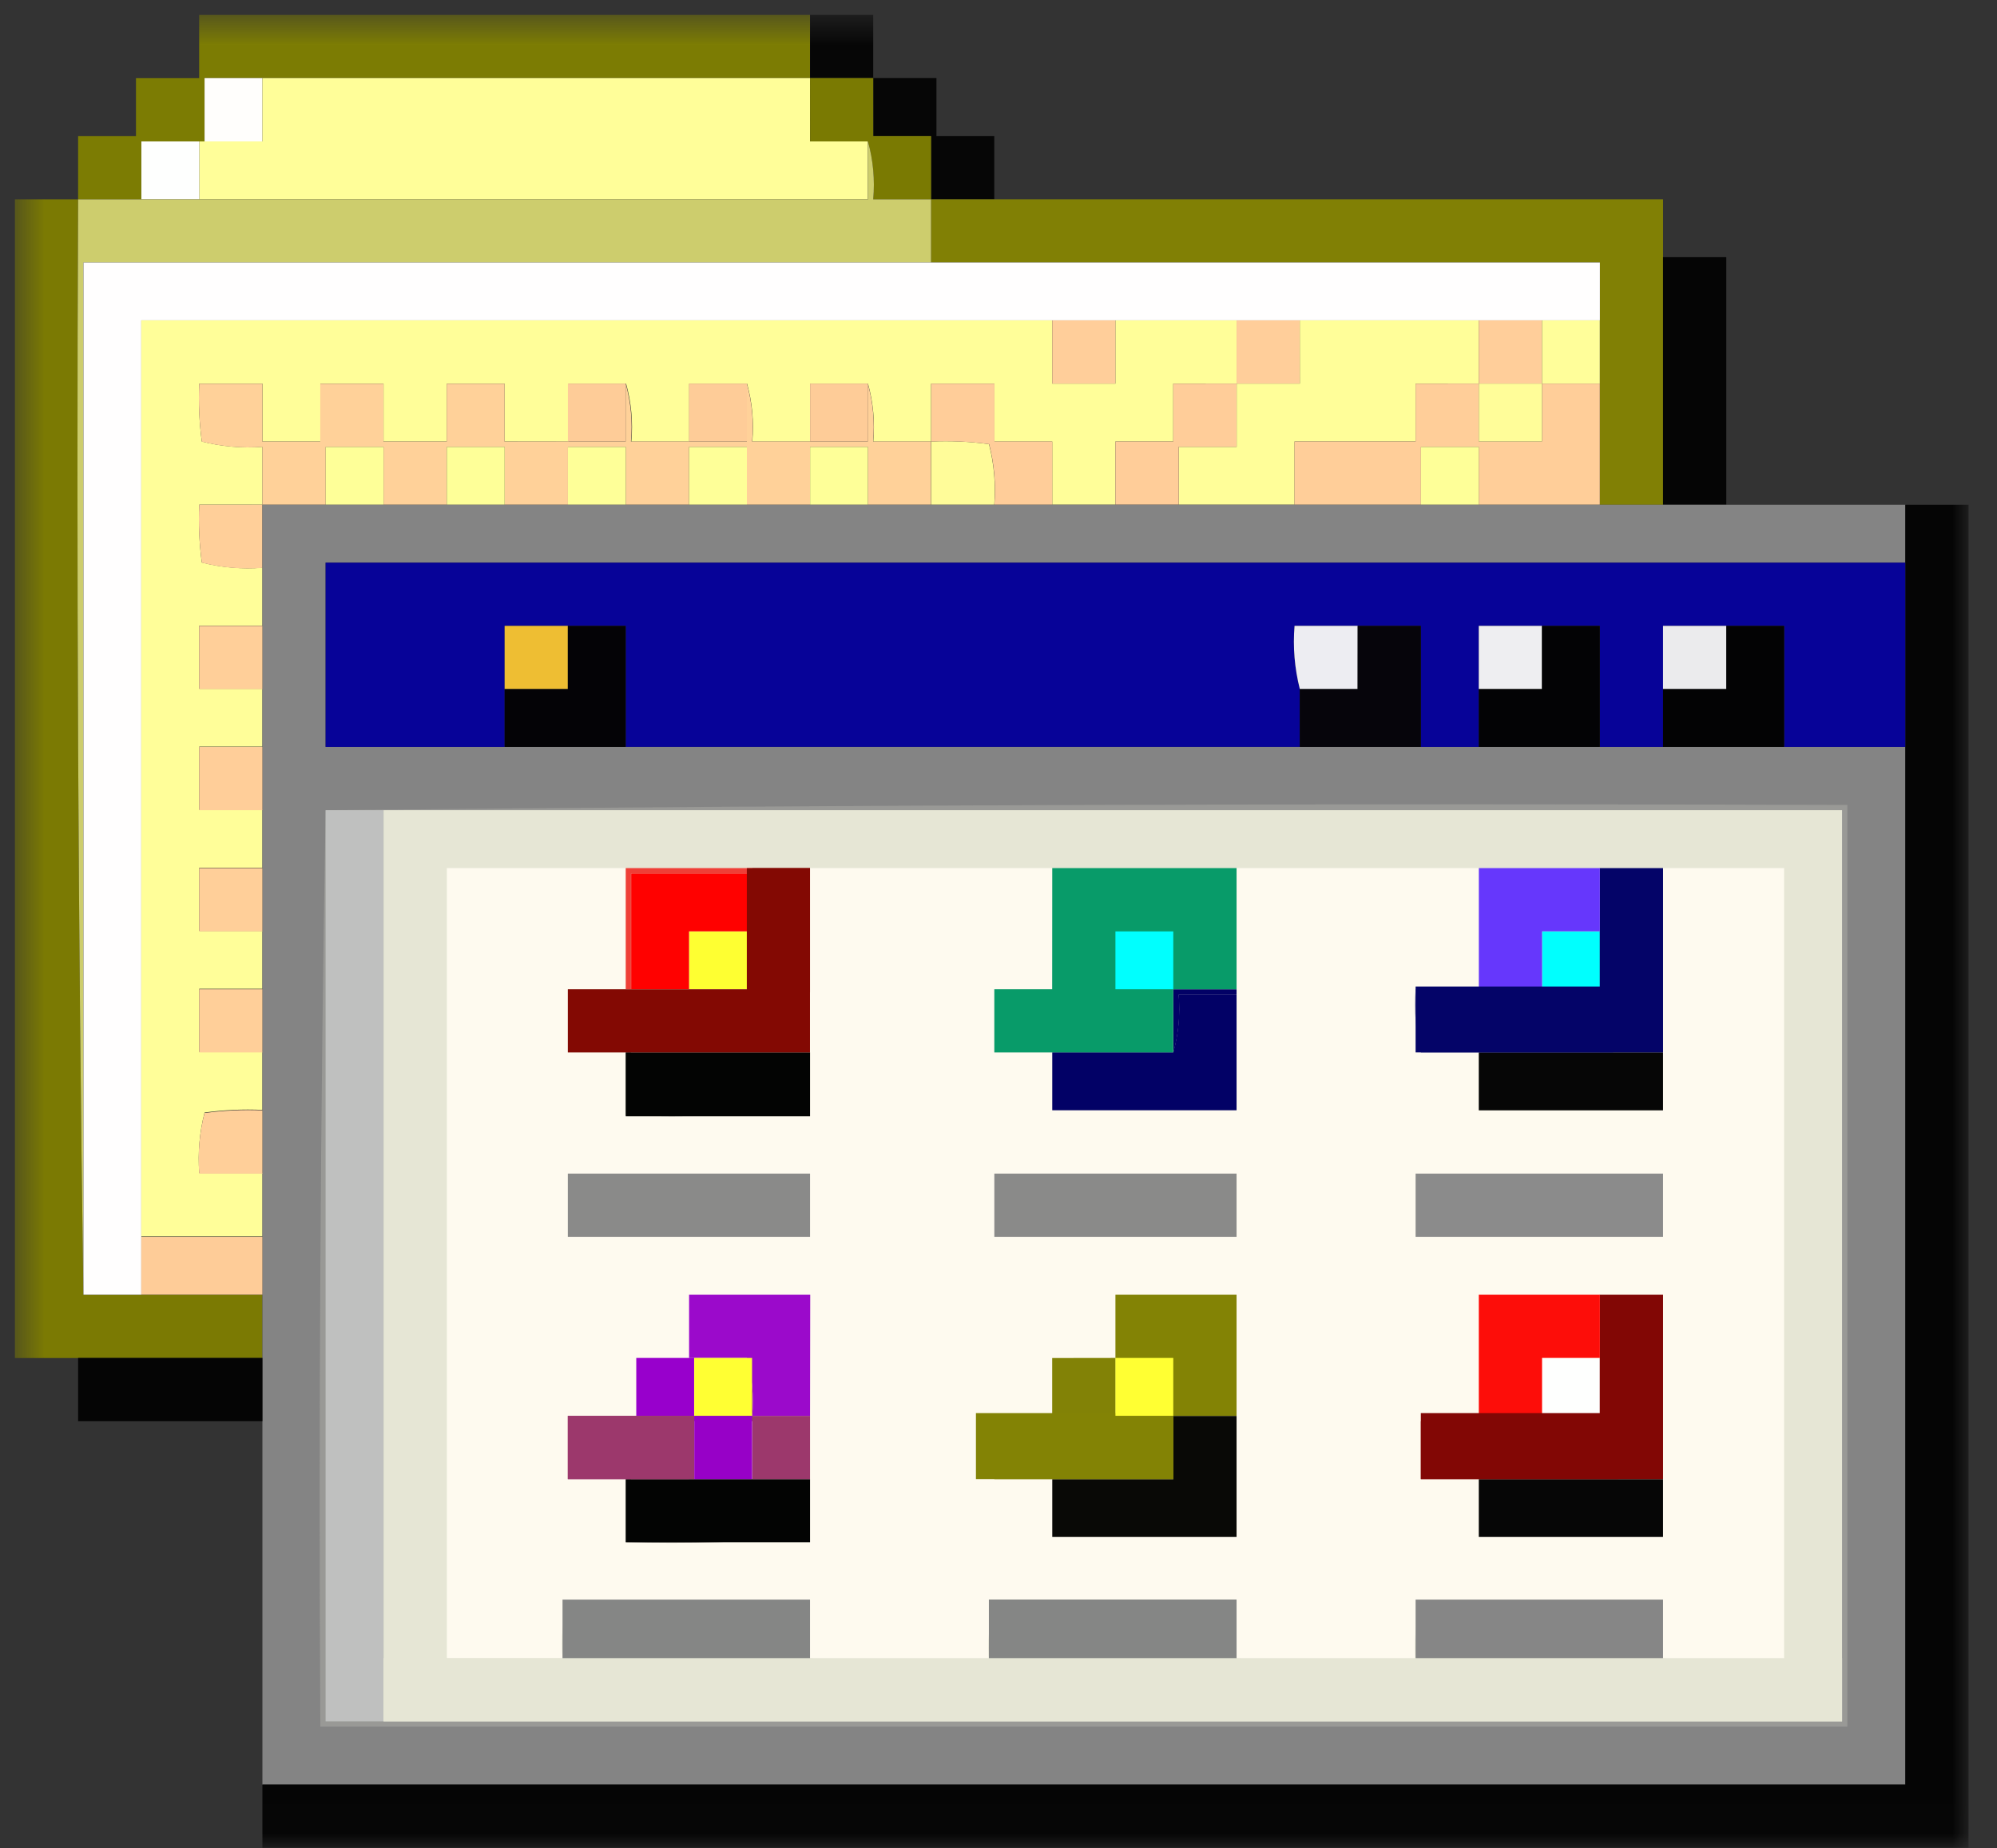 <svg width="67" height="62" viewBox="0 0 67 62" fill="none" xmlns="http://www.w3.org/2000/svg">
<rect x="0" y="0" width="67" height="62" fill="#333333" stroke="none"/>
<mask id="mask0_938_31163" style="mask-type:luminance" maskUnits="userSpaceOnUse" x="0" y="0" width="67" height="62">
<path d="M66.043 0.5H0.5V61.98H66.043V0.5Z" fill="white"/>
</mask>
<g mask="url(#mask0_938_31163)">
<path opacity="0.95" fill-rule="evenodd" clip-rule="evenodd" d="M27.177 0.5V2.62H6.861V4.744H4.741V6.685H2.621V4.563H4.562V2.622H6.682V0.5H27.177Z" fill="#808002"/>
<path opacity="0.93" fill-rule="evenodd" clip-rule="evenodd" d="M27.177 0.5H29.297V2.62H27.177V0.5Z" fill="#040404"/>
<path fill-rule="evenodd" clip-rule="evenodd" d="M8.804 2.62V4.744H6.863V2.62H8.804Z" fill="#FFFEFC"/>
<path fill-rule="evenodd" clip-rule="evenodd" d="M8.804 2.62H27.177V4.744H29.117V6.685H6.684V4.744H8.804V2.62Z" fill="#FFFE99"/>
<path opacity="0.93" fill-rule="evenodd" clip-rule="evenodd" d="M29.297 2.62H31.418V4.561H33.358V6.685H31.241V4.563H29.3L29.297 2.62Z" fill="#040404"/>
<path fill-rule="evenodd" clip-rule="evenodd" d="M6.684 4.744V6.685H4.743V4.744H6.684Z" fill="#FEFFFE"/>
<path fill-rule="evenodd" clip-rule="evenodd" d="M27.177 2.62H29.297V4.561H31.238V6.685H29.297C29.355 6.032 29.295 5.375 29.12 4.744H27.179L27.177 2.62Z" fill="#7A7A02"/>
<path opacity="0.94" fill-rule="evenodd" clip-rule="evenodd" d="M2.62 6.685C2.562 18.963 2.621 31.212 2.797 43.431H8.804V45.552H0.5V6.685H2.62Z" fill="#807F00"/>
<path opacity="0.99" fill-rule="evenodd" clip-rule="evenodd" d="M31.24 6.685H55.797V16.932H53.678V8.804H31.24V6.685Z" fill="#828106"/>
<path fill-rule="evenodd" clip-rule="evenodd" d="M29.12 4.744C29.296 5.375 29.355 6.032 29.297 6.685H31.238V8.805H2.798V43.43C2.621 31.212 2.562 18.963 2.621 6.685H29.12V4.744Z" fill="#CDCD6D"/>
<path opacity="0.93" fill-rule="evenodd" clip-rule="evenodd" d="M55.796 8.626H57.917V16.93H55.796V8.626Z" fill="#030303"/>
<path fill-rule="evenodd" clip-rule="evenodd" d="M31.24 8.804H53.678V10.745H4.741V43.43H2.8V8.804H31.24Z" fill="#FFFEFE"/>
<path fill-rule="evenodd" clip-rule="evenodd" d="M35.303 10.747V12.867H37.422V10.747H41.487V12.867H39.363V14.808H37.422V16.928H35.303V14.81H33.362V12.87H31.24V14.81H29.299C29.357 14.158 29.297 13.501 29.122 12.87H27.181V14.81H25.24C25.299 14.158 25.239 13.501 25.064 12.87H23.123V14.81H21.182C21.241 14.158 21.181 13.501 21.006 12.87H19.066V14.81H16.93V12.87H14.99V14.81H12.867V12.87H10.747V14.81H8.806V12.87H6.684C6.655 13.518 6.684 14.167 6.771 14.81C7.435 14.98 8.121 15.04 8.804 14.988V16.928H6.684C6.655 17.577 6.684 18.226 6.771 18.869C7.435 19.039 8.121 19.098 8.804 19.045V20.986H6.684V23.105H8.804V25.046H6.684V27.166H8.804V29.107H6.684V31.227H8.804V33.168H6.684V35.289H8.804V37.23C8.155 37.2 7.506 37.23 6.863 37.319C6.693 37.981 6.633 38.668 6.686 39.35H8.806V41.47H4.74V10.747H35.303Z" fill="#FFFE99"/>
<path fill-rule="evenodd" clip-rule="evenodd" d="M35.304 10.747H37.423V12.867H35.304V10.747Z" fill="#FFCE9A"/>
<path fill-rule="evenodd" clip-rule="evenodd" d="M41.487 10.747H43.608V12.867H41.487V10.747Z" fill="#FFCE9A"/>
<path fill-rule="evenodd" clip-rule="evenodd" d="M43.608 10.747H49.614V12.867H47.494V14.808H43.431V16.928H39.549V14.988H41.49V12.867H43.61L43.608 10.747Z" fill="#FFFE99"/>
<path fill-rule="evenodd" clip-rule="evenodd" d="M49.614 10.747H51.734V12.867H49.614V10.747Z" fill="#FFCE9A"/>
<path fill-rule="evenodd" clip-rule="evenodd" d="M51.734 10.747H53.675V12.867H51.734V10.747Z" fill="#FFFE9A"/>
<path fill-rule="evenodd" clip-rule="evenodd" d="M49.614 12.867V14.808H51.734V12.867H53.675V16.931H49.614V14.99H47.673V16.931H43.43V14.81H47.494V12.87L49.614 12.867Z" fill="#FFCE99"/>
<path fill-rule="evenodd" clip-rule="evenodd" d="M49.614 12.867H51.734V14.808H49.614V12.867Z" fill="#FFFD99"/>
<path fill-rule="evenodd" clip-rule="evenodd" d="M19.051 14.81H20.992V12.87C21.167 13.501 21.227 14.158 21.168 14.81H25.058V12.87C25.233 13.501 25.293 14.158 25.234 14.81H29.116V12.87C29.291 13.501 29.351 14.158 29.293 14.81H31.234V16.931H29.12V14.99H27.179V16.931H25.058V14.99H23.117V16.931H20.994V14.99H19.054V16.931H16.931V14.99H14.99V16.931H12.868V14.99H10.927V16.931H8.804V14.99C8.122 15.042 7.435 14.982 6.772 14.813C6.685 14.17 6.655 13.52 6.684 12.872H8.804V14.813H10.745V12.872H12.865V14.813H14.988V12.872H16.929V14.813L19.051 14.81Z" fill="#FFD199"/>
<path fill-rule="evenodd" clip-rule="evenodd" d="M29.12 12.867V14.808H27.179V12.867H29.12Z" fill="#FECC98"/>
<path fill-rule="evenodd" clip-rule="evenodd" d="M25.058 12.867V14.808H23.117V12.867H25.058Z" fill="#FECC98"/>
<path fill-rule="evenodd" clip-rule="evenodd" d="M20.994 12.867V14.808H19.053V12.867H20.994Z" fill="#FECC98"/>
<path fill-rule="evenodd" clip-rule="evenodd" d="M12.868 16.931H10.927V14.99H12.868V16.931Z" fill="#FEFF98"/>
<path fill-rule="evenodd" clip-rule="evenodd" d="M16.931 16.931H14.99V14.99H16.931V16.931Z" fill="#FEFF98"/>
<path fill-rule="evenodd" clip-rule="evenodd" d="M20.994 16.931H19.053V14.99H20.994V16.931Z" fill="#FEFF98"/>
<path fill-rule="evenodd" clip-rule="evenodd" d="M25.058 16.931H23.117V14.99H25.058V16.931Z" fill="#FEFF98"/>
<path fill-rule="evenodd" clip-rule="evenodd" d="M29.12 16.931H27.179V14.99H29.12V16.931Z" fill="#FEFF98"/>
<path fill-rule="evenodd" clip-rule="evenodd" d="M31.24 14.81C31.889 14.781 32.538 14.81 33.181 14.898C33.351 15.562 33.411 16.248 33.358 16.931H31.24V14.81Z" fill="#FFFC99"/>
<path fill-rule="evenodd" clip-rule="evenodd" d="M35.303 16.931H33.362C33.416 16.248 33.356 15.562 33.186 14.898C32.543 14.81 31.893 14.781 31.245 14.81V12.87H33.365V14.81H35.306L35.303 16.931Z" fill="#FFCD99"/>
<path fill-rule="evenodd" clip-rule="evenodd" d="M41.487 12.867V14.987H39.547V16.928H37.423V14.81H39.364V12.87L41.487 12.867Z" fill="#FFCD99"/>
<path fill-rule="evenodd" clip-rule="evenodd" d="M49.614 16.931H47.673V14.99H49.614V16.931Z" fill="#FEFF98"/>
<path fill-rule="evenodd" clip-rule="evenodd" d="M8.804 16.931V19.05C8.122 19.103 7.435 19.044 6.772 18.874C6.685 18.231 6.655 17.581 6.684 16.933L8.804 16.931Z" fill="#FFCF99"/>
<path fill-rule="evenodd" clip-rule="evenodd" d="M8.804 16.931H63.924V18.872H10.924V25.054H63.924V59.86H8.804V16.931Z" fill="#848484"/>
<path opacity="0.95" fill-rule="evenodd" clip-rule="evenodd" d="M63.924 16.931H66.044V61.98H8.804V59.86H63.924V16.931Z" fill="#040404"/>
<path fill-rule="evenodd" clip-rule="evenodd" d="M63.923 18.874V25.056H59.86V20.994H55.797V25.056H53.678V20.994H49.614V25.056H47.673V20.994H43.431C43.372 21.705 43.432 22.421 43.608 23.113V25.054H20.994V20.994H16.931V25.056H10.924V18.874H63.923Z" fill="#070398"/>
<path fill-rule="evenodd" clip-rule="evenodd" d="M8.804 20.994V23.113H6.684V20.994H8.804Z" fill="#FFCF99"/>
<path fill-rule="evenodd" clip-rule="evenodd" d="M19.051 20.994V23.113H16.931V20.994H19.051Z" fill="#EEBE33"/>
<path fill-rule="evenodd" clip-rule="evenodd" d="M19.051 20.994H20.992V25.056H16.931V23.115H19.051V20.994Z" fill="#040306"/>
<path fill-rule="evenodd" clip-rule="evenodd" d="M45.551 20.994V23.113H43.61C43.434 22.421 43.374 21.705 43.433 20.994H45.551Z" fill="#EDEDF2"/>
<path fill-rule="evenodd" clip-rule="evenodd" d="M45.551 20.994H47.671V25.056H43.607V23.115H45.548L45.551 20.994Z" fill="#06050B"/>
<path fill-rule="evenodd" clip-rule="evenodd" d="M51.734 20.994V23.113H49.614V20.994H51.734Z" fill="#EEEEF1"/>
<path fill-rule="evenodd" clip-rule="evenodd" d="M51.734 20.994H53.675V25.056H49.614V23.115H51.734V20.994Z" fill="#030305"/>
<path fill-rule="evenodd" clip-rule="evenodd" d="M57.917 20.994V23.113H55.796V20.994H57.917Z" fill="#EBEBED"/>
<path fill-rule="evenodd" clip-rule="evenodd" d="M57.917 20.994H59.858V25.056H55.796V23.115H57.917V20.994Z" fill="#030304"/>
<path fill-rule="evenodd" clip-rule="evenodd" d="M8.804 25.056V27.177H6.684V25.056H8.804Z" fill="#FFCE99"/>
<path fill-rule="evenodd" clip-rule="evenodd" d="M8.804 29.12V31.24H6.684V29.12H8.804Z" fill="#FFCF99"/>
<path fill-rule="evenodd" clip-rule="evenodd" d="M8.804 33.183V35.303H6.684V33.183H8.804Z" fill="#FFCF99"/>
<path fill-rule="evenodd" clip-rule="evenodd" d="M8.804 37.247V39.367H6.684C6.631 38.685 6.691 37.998 6.861 37.336C7.505 37.247 8.155 37.217 8.804 37.247Z" fill="#FFCF99"/>
<path fill-rule="evenodd" clip-rule="evenodd" d="M4.74 41.487H8.804V43.428H4.74V41.487Z" fill="#FECC98"/>
<path opacity="0.94" fill-rule="evenodd" clip-rule="evenodd" d="M2.621 45.55H8.804V47.673H2.621V45.55Z" fill="#030303"/>
<path fill-rule="evenodd" clip-rule="evenodd" d="M10.924 27.177C27.913 27.001 44.932 26.942 61.98 27.001V57.916H10.747C10.689 47.64 10.748 37.394 10.924 27.177Z" fill="#999996"/>
<path fill-rule="evenodd" clip-rule="evenodd" d="M12.867 27.177H61.803V57.74H12.867V27.177Z" fill="#E6E6D5"/>
<path fill-rule="evenodd" clip-rule="evenodd" d="M20.994 29.12V33.183H19.053V35.303H20.994V37.424C23.056 37.483 25.12 37.423 27.176 37.247V29.12H35.303V33.183H33.362V35.303H35.303V37.244H41.487V29.12H49.614V33.183H47.493C47.435 33.895 47.495 34.611 47.67 35.303H49.611V37.244H55.794V29.12H59.857V55.796C58.5 55.855 57.141 55.797 55.794 55.621V53.68H47.67C47.495 54.371 47.435 55.087 47.493 55.799C45.489 55.858 43.484 55.799 41.487 55.623V53.682H33.36C33.184 54.374 33.124 55.09 33.183 55.801C31.179 55.86 29.173 55.801 27.176 55.625V53.684H19.051C18.875 54.315 18.815 54.973 18.874 55.625H14.992V29.12H20.994Z" fill="#FEFAEF"/>
<path fill-rule="evenodd" clip-rule="evenodd" d="M47.494 53.656H55.796V55.641H47.494V53.656Z" fill="#868686"/>
<path fill-rule="evenodd" clip-rule="evenodd" d="M33.177 53.654H41.487V55.642H33.177V53.654Z" fill="#858685"/>
<path fill-rule="evenodd" clip-rule="evenodd" d="M18.873 53.656H27.176V55.641H18.873V53.656Z" fill="#858685"/>
<path fill-rule="evenodd" clip-rule="evenodd" d="M20.994 49.614H21.17V51.555H27.177C25.121 51.731 23.057 51.79 20.994 51.731V49.614Z" fill="#95928B"/>
<path fill-rule="evenodd" clip-rule="evenodd" d="M49.614 49.614H55.796V51.555H49.614V49.614Z" fill="#060606"/>
<path fill-rule="evenodd" clip-rule="evenodd" d="M20.994 49.614H27.177V51.733H20.994V49.614Z" fill="#030403"/>
<path fill-rule="evenodd" clip-rule="evenodd" d="M39.364 47.494H41.487V51.555H35.304V49.614H39.364V47.494Z" fill="#090906"/>
<path fill-rule="evenodd" clip-rule="evenodd" d="M27.177 47.494V49.614H25.236V47.673H23.114V49.614H19.051V47.494H25.058V45.553C25.233 46.184 25.293 46.841 25.234 47.494H27.177Z" fill="#9C386C"/>
<path fill-rule="evenodd" clip-rule="evenodd" d="M53.678 45.55V47.491H51.737V45.55H53.678Z" fill="#FEFFFE"/>
<path fill-rule="evenodd" clip-rule="evenodd" d="M37.423 45.55V47.491H39.364V49.614H33.36V47.494H35.301V45.553L37.423 45.55Z" fill="#828206"/>
<path fill-rule="evenodd" clip-rule="evenodd" d="M21.347 45.55H23.288V47.491H21.347V45.55Z" fill="#9800CC"/>
<path fill-rule="evenodd" clip-rule="evenodd" d="M53.678 43.43H55.797V49.614H47.671V47.673H49.612C50.324 47.731 51.04 47.672 51.732 47.496H53.673V43.43H53.678Z" fill="#820705"/>
<path fill-rule="evenodd" clip-rule="evenodd" d="M53.677 43.43V45.55H51.736V47.491C51.044 47.669 50.326 47.73 49.614 47.673V43.43H53.677Z" fill="#FD0D09"/>
<path fill-rule="evenodd" clip-rule="evenodd" d="M41.487 47.494H37.423V43.43H41.487V47.494Z" fill="#838305"/>
<path fill-rule="evenodd" clip-rule="evenodd" d="M27.177 47.494H25.236C25.295 46.841 25.235 46.184 25.06 45.553H23.119V43.43H27.183L27.177 47.494Z" fill="#9B0ACB"/>
<path fill-rule="evenodd" clip-rule="evenodd" d="M47.494 39.367H55.796V41.487H47.494V39.367Z" fill="#8B8B8B"/>
<path fill-rule="evenodd" clip-rule="evenodd" d="M33.36 39.367H41.487V41.487H33.36V39.367Z" fill="#8A8A89"/>
<path fill-rule="evenodd" clip-rule="evenodd" d="M19.051 39.367H27.177V41.487H19.051V39.367Z" fill="#8A8A89"/>
<path fill-rule="evenodd" clip-rule="evenodd" d="M20.994 35.303H21.17V37.244H27.177C25.121 37.421 23.057 37.48 20.994 37.421V35.303Z" fill="#7B7A75"/>
<path fill-rule="evenodd" clip-rule="evenodd" d="M49.614 35.303H55.796V37.244H49.614V35.303Z" fill="#060606"/>
<path fill-rule="evenodd" clip-rule="evenodd" d="M20.994 35.303H27.177V37.445H20.994V35.303Z" fill="#030403"/>
<path fill-rule="evenodd" clip-rule="evenodd" d="M49.614 33.183V33.36H47.673V35.301C47.498 34.609 47.438 33.893 47.496 33.181L49.614 33.183Z" fill="#8C89B1"/>
<path fill-rule="evenodd" clip-rule="evenodd" d="M41.487 33.36V37.242H35.304V35.301H39.364C39.539 34.67 39.599 34.013 39.541 33.36H41.487Z" fill="#020166"/>
<path fill-rule="evenodd" clip-rule="evenodd" d="M39.364 33.183H41.487V33.36H39.546C39.605 34.013 39.545 34.67 39.37 35.301L39.364 33.183Z" fill="#020166"/>
<path fill-rule="evenodd" clip-rule="evenodd" d="M53.678 31.24V33.181H51.737V31.24H53.678Z" fill="#00FFFE"/>
<path fill-rule="evenodd" clip-rule="evenodd" d="M25.058 31.24V33.181H23.117V31.24H25.058Z" fill="#FEFF32"/>
<path fill-rule="evenodd" clip-rule="evenodd" d="M53.678 29.12H55.797V35.303H47.671V33.362H49.612C50.324 33.421 51.04 33.361 51.732 33.185H53.673V29.12H53.678Z" fill="#040468"/>
<path fill-rule="evenodd" clip-rule="evenodd" d="M49.614 29.12H53.677V31.24H51.736V33.181C51.044 33.356 50.328 33.416 49.616 33.358V29.12H49.614Z" fill="#6637FC"/>
<path fill-rule="evenodd" clip-rule="evenodd" d="M35.304 29.12H41.487V33.183H39.364V35.303H33.36V33.183H35.301L35.304 29.12Z" fill="#089B69"/>
<path fill-rule="evenodd" clip-rule="evenodd" d="M39.364 33.183H37.423V31.242H39.364V33.183Z" fill="#00FFFE"/>
<path fill-rule="evenodd" clip-rule="evenodd" d="M25.234 29.12H27.175V35.303H19.051V33.183H25.058V31.242C25.233 30.549 25.293 29.832 25.234 29.12Z" fill="#830903"/>
<path fill-rule="evenodd" clip-rule="evenodd" d="M25.058 31.24H23.117V33.181H21.176V29.299H25.058V31.24Z" fill="#FF0100"/>
<path fill-rule="evenodd" clip-rule="evenodd" d="M20.994 29.12H25.233C25.292 29.831 25.233 30.548 25.058 31.24V29.299H21.17V33.181H20.994V29.12Z" fill="#EF3F37"/>
<path fill-rule="evenodd" clip-rule="evenodd" d="M10.924 27.177H12.865V57.74H10.924V27.177Z" fill="#BFC0BF"/>
<path d="M54.118 33.091H47.494V35.302H54.118V33.091Z" fill="#040468"/>
<path d="M54.294 47.401H47.67V49.613H54.294V47.401Z" fill="#820705"/>
<path d="M39.367 47.401H32.743V49.613H39.367V47.401Z" fill="#838305"/>
<path fill-rule="evenodd" clip-rule="evenodd" d="M39.364 45.55V47.491H37.423V45.55H39.364Z" fill="#FFFF33"/>
<path fill-rule="evenodd" clip-rule="evenodd" d="M23.291 45.55H25.232V47.491H23.291V45.55Z" fill="#FFFF33"/>
<path fill-rule="evenodd" clip-rule="evenodd" d="M25.233 49.614H23.293V47.494H25.233V49.614Z" fill="#9701C7"/>
<path d="M23.29 47.494H19.05V49.614H23.29V47.494Z" fill="#9C386C"/>
<path d="M27.176 29.12H25.056V33.279H27.176V29.12Z" fill="#830903"/>
<path d="M61.803 55.619H12.866V57.74H61.803V55.619Z" fill="#E6E6D5"/>
</g>
</svg>

